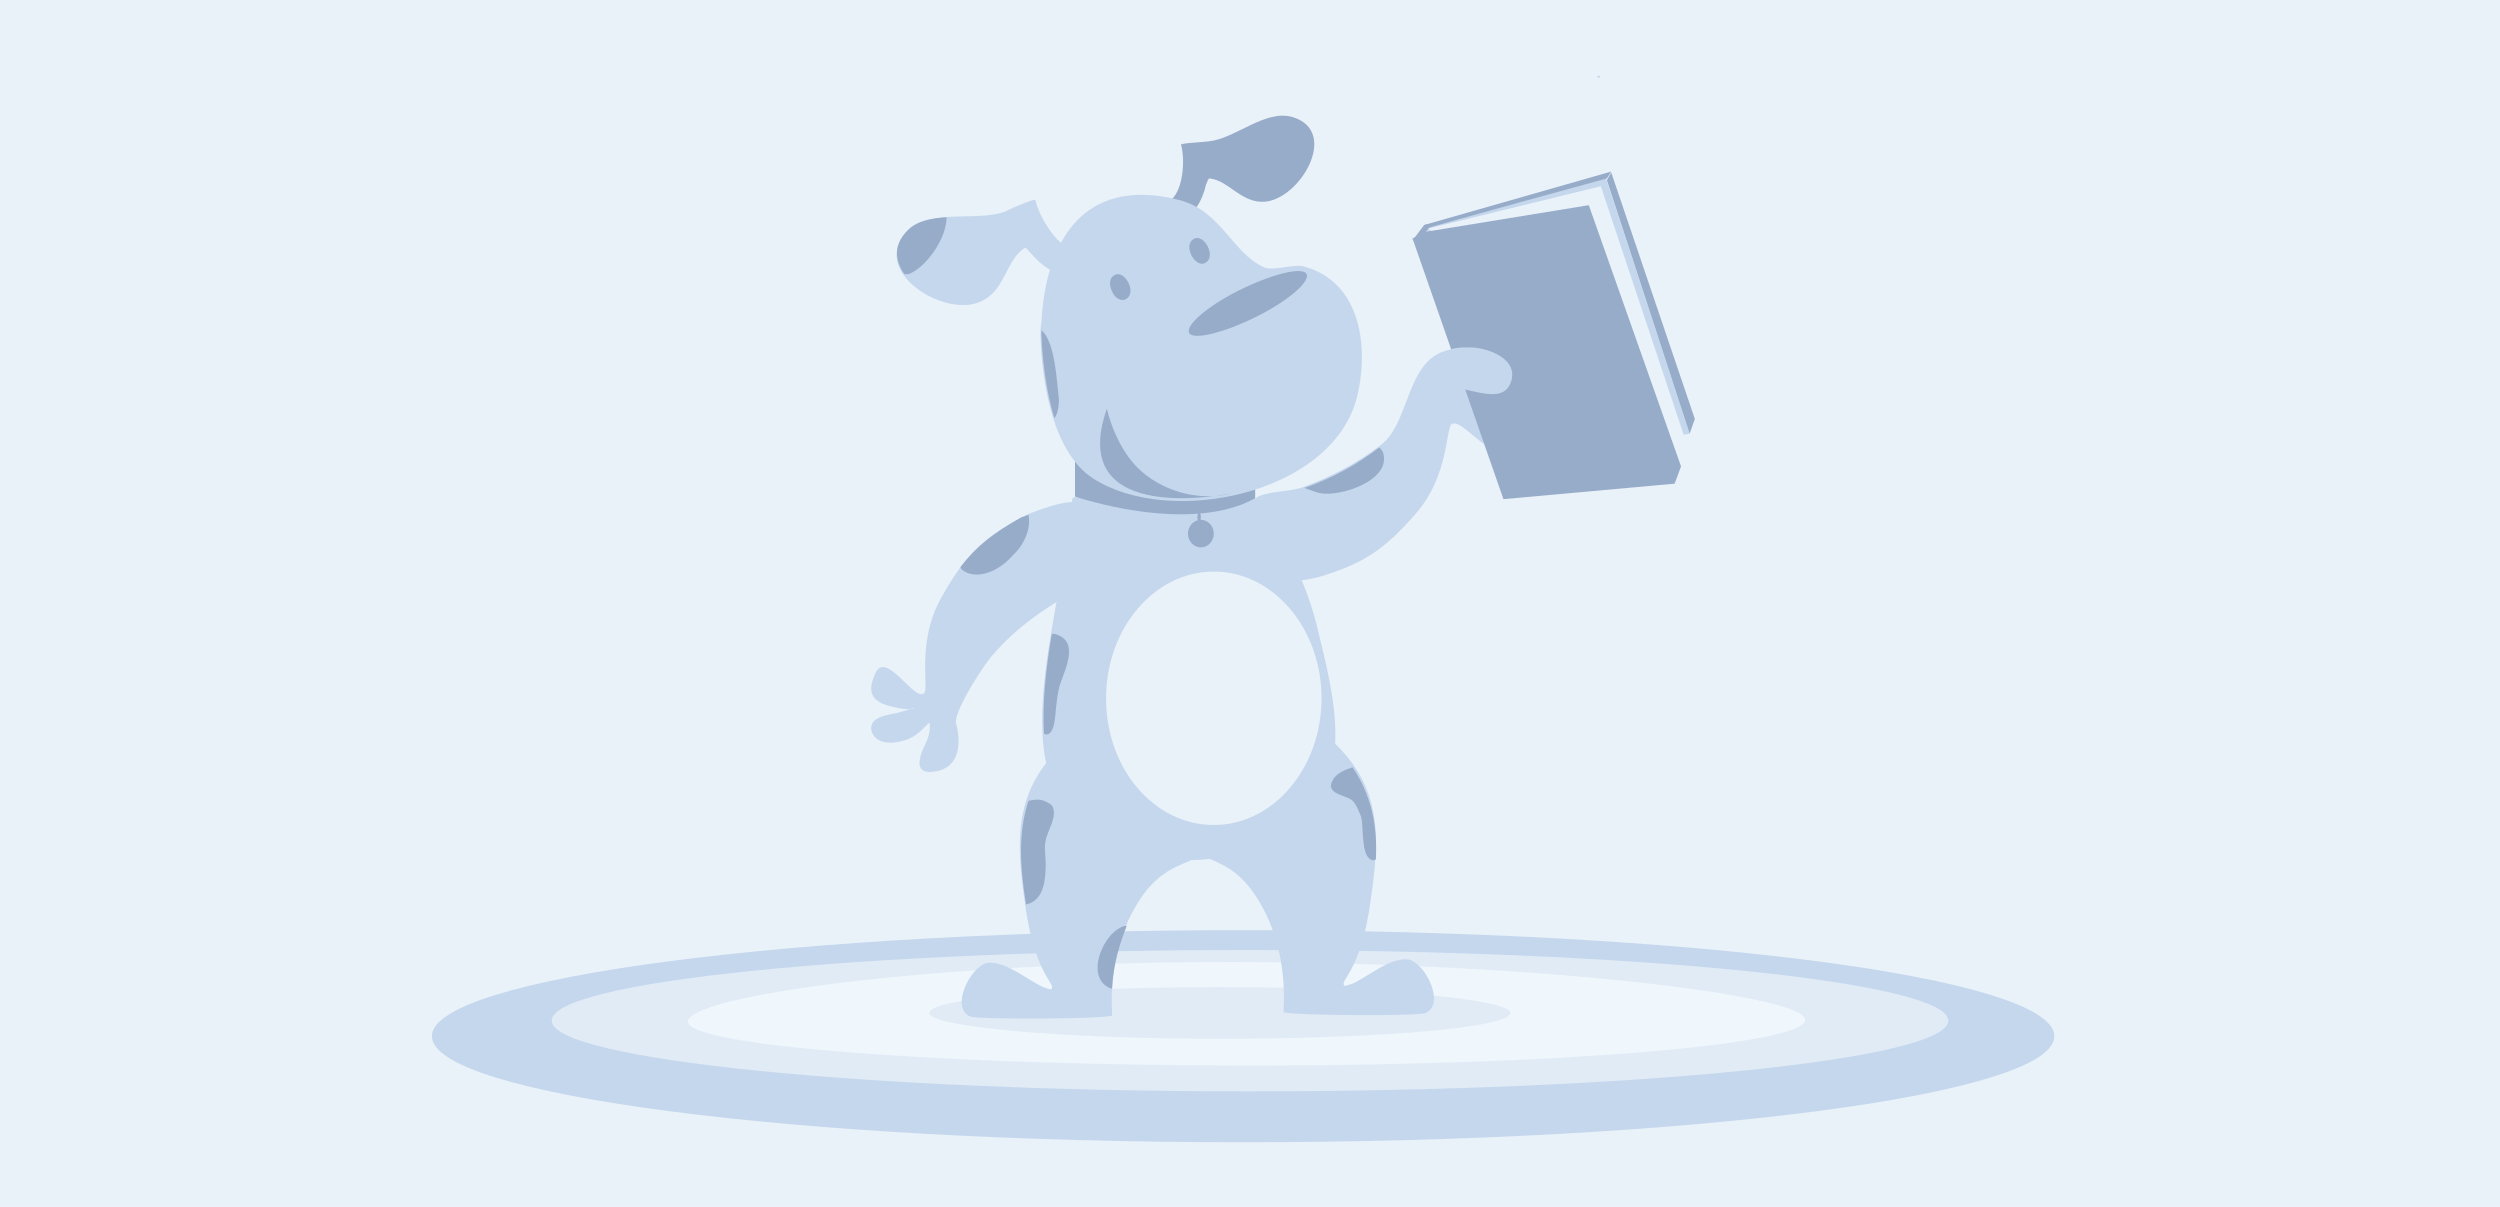 <svg enable-background="new 0 0 290 140" viewBox="0 0 290 140" xmlns="http://www.w3.org/2000/svg"><g clip-rule="evenodd" fill-rule="evenodd"><path d="m0-2.3h290v142.3h-290z" fill="#e9f1f9"/><path d="m-11.3-39.5c-2.4-2.4-3.5-3.1-6.8-4.7" fill="#e1ebf6"/><path d="m50.1 120.2c0 6.8 42.1 12.3 94.1 12.3s94.1-5.5 94.1-12.3-42.1-12.3-94.1-12.3-94.1 5.5-94.1 12.3z" fill="#c5d7ed"/><path d="m64 118.4c0 4.5 36.3 8.2 81 8.2s81-3.7 81-8.2-36.3-8.2-81-8.2c-44.8 0-81 3.6-81 8.2z" fill="#e1ebf6"/><path d="m79.8 118.5c0 2.9 30.2 5.1 65.6 5.1s64-2.4 64-5.3-31.6-6.7-66.9-6.7c-35.4 0-62.7 4-62.7 6.9z" fill="#eff6fc"/><path d="m107.8 117.5c0-1.7 15.1-3 33.7-3s33.7 1.4 33.7 3c0 1.7-15.1 3-33.7 3s-33.7-1.4-33.7-3z" fill="#e1ebf6"/><path d="m166 26.2 20.3-5.5 9.7 29.6-20.3 4.1-10.8-26.9z" fill="#c5d7ed"/><path d="m165.7 26.5 20-4.9 9.8 29.4-.8 2.3z" fill="#e9f1f9"/><path d="m194.3 56 .7-1.9-10.7-30.3-19 3.1-1.5.8" fill="#97acc9"/><path d="m124.4 57.8c-1.6 16.7-10 36 6.8 40.7 3.6 1 8.9 3 17.8-1.9 8.9-4.8 5.5-16.7 4-23-1.4-6.3-4.3-11.4-7.3-15.6s-10.4-.4-14.9-.3c-1.6.1-6.3-.3-6.4.1z" fill="#c5d7ed"/><path d="m124.7 52.7v4.9s13.1 4.5 20.9.2v-4.1z" fill="#97acc9"/><path d="m135.5 23.4c1.8-.9 2-5 1.5-6.6-.1-.2 2.5-.3 3.2-.4 3.1-.3 6.6-3.8 9.8-2.8 5.4 1.7.8 9.5-3.3 9.8-2.7.2-4.2-2.5-6.4-2.7-.2 0-.3.6-.4.7-.4 1.8-1.5 4.1-3.6 4.1" fill="#97acc9"/><path d="m120.7 38.8c.1 5.1 1.3 13.6 6.1 16.7 8.8 5.7 27.7 1.9 30.6-9.4 1.4-5.6.6-13.4-6.2-15.2-1.2-.3-3.6.6-4.6.1-3.7-1.7-4.9-6.5-9.8-7.8-11.4-2.9-15.6 5.2-16 14.4 0 0-.1-.2-.1 1.2z" fill="#c5d7ed"/><path d="m125.1 29.1c-2.3 0-4.6-4-5-5.9 0-.2-2.7.9-3.4 1.3-3.3 1.3-8.7-.4-11.4 2.3-4.6 4.6 4.2 10.1 8.4 8.2 2.9-1.2 2.9-4.7 5.1-6.2.2-.2.6.4.7.5 1.4 1.6 3.6 3.4 5.8 2.3" fill="#c5d7ed"/><path d="m137.9 38.5c-.2-1 2.6-3.3 6.4-5.1s7.1-2.5 7.3-1.5-2.6 3.3-6.4 5.1-7.1 2.5-7.3 1.5z" fill="#97acc9"/><path d="m128.4 47.4s.8 4 3.5 6.8c2.6 2.6 6.9 4.1 11.1 3 0 0-19.5 4.2-14.6-9.8z" fill="#97acc9"/><path d="m129 33.8c-.4-.8-.3-1.6.3-1.9.5-.3 1.2.1 1.6.9s.3 1.6-.3 1.9c-.5.3-1.3-.1-1.6-.9z" fill="#97acc9"/><path d="m138.2 29.6c-.4-.8-.3-1.6.3-1.9.5-.3 1.2.1 1.6.9s.3 1.6-.3 1.9c-.5.3-1.2-.1-1.6-.9z" fill="#97acc9"/><path d="m128.8 111.3c.2-.5 0-.3.4-.5" fill="#c5d7ed"/><path d="m126.7 83.4c-1.1-.1-3 2.6-3.7 3.3-5.5 5.3-5.1 11.2-4.1 18.1 1.1 8.2 3.5 9.2 3.1 9.9-.1.2-.9-.2-1-.2-1.8-.8-4.4-3.1-6.5-2.8-1.9.4-4.3 5.1-2 6.2.8.4 16 .3 16.5-.1.1-.1-.8-6.6 2.7-12.6 3.3-5.8 7.1-4.6 8.2-6.8s.7-4.2-.3-6.8c-1.3-3.3-10.1-19.1-10.6-10.2z" fill="#c5d7ed"/><path d="m151.2 83c1.1-.1 3 2.6 3.7 3.3 5.5 5.3 5.1 11.2 4.1 18.1-1.1 8.2-3.5 9.2-3.1 9.9.1.2.9-.2 1-.2 1.8-.8 4.4-3.1 6.5-2.8 1.9.4 4.3 5.1 2 6.2-.8.4-16 .3-16.5-.1-.1-.1.8-6.6-2.7-12.6-3.3-5.8-7.1-4.6-8.2-6.8s-.7-4.2.3-6.8c1.3-3.3 10.1-19.1 10.6-10.2z" fill="#c5d7ed"/><path d="m125.4 58.6c-.6-1.2-6 .9-6.9 1.4-4.5 2.5-6.6 4.4-9.4 9.5s-1.3 10.4-1.9 10.9c-1.1 1.1-4.5-5.2-5.7-2.2-.6 1.4-1 3 1.7 3.7 2.6.7 2.9.2 2.9.2s-1.6.5-2 .6c-.9.2-3.4.4-3 2.1.6 2 3.6 1.4 4.9.6.7-.4 1.8-1.6 1.8-1.6s.3.9-.4 2.4c-.7 1.4-1.6 3.7 1 3.3 3.6-.5 2.8-4.6 2.5-5.6-.3-1.1 2.5-5.7 3.9-7.5 2.2-2.7 4.9-4.8 7.8-6.6 1.5-.9 4-1.2 5.2-2.4" fill="#c5d7ed"/><path d="m146.1 66.9c.3 1.3 6.1.3 7 0 4.9-1.5 7.4-3 11.2-7.4s3.4-9.9 4.1-10.3c1.3-.8 4.8 4.9 5.9 1.8.8-2.3-2.2-.9-1-2.5 1.2-1.7 3.2-2.4 3.1-4.1-.1-2.1-4.3-.4-5.7.2-.7.3.3.9.3.9s4.2-4.7-1.1-5c-7-.5-5.9 8.2-9.7 11.1-2.7 2.1-5.8 3.7-9 4.9-1.6.6-4.2.4-5.6 1.3" fill="#c5d7ed"/><path d="m174.4 57.9-10.5-30.1 6.4-1 13.3-2 9.3 27.1 1.4 4.2z" fill="#97acc9"/><path d="m165.8 26.4c.5-.2 20.6-5.7 20.6-5.7l.5-.8-21.7 6.2s.5.4.6.3z" fill="#97acc9"/><path d="m185.3 8.8h.3v.2h-.3z" fill="#c5d7ed"/><path d="m164 27.7 1.2-1.6 1-.2-.8 1z" fill="#97acc9"/><path d="m186.9 20 9.7 28.6-.6 1.7-9.6-29.4" fill="#97acc9"/><path d="m167.6 41c.5-.7 1.9-.7 2.6-.7 2.2-.1 6.2 1.3 5 4.2-1.3 3.1-6.8-.9-8.2 1" fill="#c5d7ed"/><g fill="#97acc9"><path d="m119.3 59.7c-.2.1-.7.3-.8.3-3.2 1.8-5.2 3.3-7.1 5.8.1.1.1.2.1.2 1.4 1.3 4.1.6 6-1.6 1.5-1.4 2.1-3.3 1.8-4.7z"/><path d="m122.2 73.5c-.1 0-.1.1-.2.1-.7 4.1-1.1 8-.9 11.5.1 0 .1.1.2.1 1.1.1 1.1-2.4 1.2-3.1.1-.9.2-1.9.5-2.8.6-1.8 2.3-5.1-.8-5.8z"/><path d="m160 51.9c-2.6 2-5.5 3.6-8.7 4.7.6.2 1.3.5 1.8.6 2.3.5 8.5-1.5 7.3-4.8-.2-.3-.3-.4-.4-.5z"/><path d="m120.8 38.3v.5c.1 2.7.5 6.4 1.5 9.7.5-.5.6-2.1.5-2.5-.2-1.6-.4-6.4-2-7.7z"/><path d="m109.8 25.2c-1.7.1-3.4.4-4.5 1.5-1.7 1.7-1.5 3.5-.4 5.1h.5c1.9-.7 4.4-4 4.4-6.6z"/><path d="m120.8 92.8c-.5-.1-1 0-1.5.1-1.2 3.7-1 7.5-.3 11.9v.1h.1c2.1-.5 2.2-3.1 2.2-4.8 0-.8-.2-1.7 0-2.6.2-1.2 1.5-2.9.7-4.1-.4-.3-.8-.5-1.2-.6z"/><path d="m156.9 89c-.9.3-1.9.7-2.3 1.5-.9 1.6 1.4 1.7 2.2 2.3.5.4.7 1.1 1 1.7.5 1-.1 5.1 1.5 5.3.1 0 .2-.1.3-.1.2-3.9-.5-7.4-2.7-10.7z"/><path d="m129.2 110.8-.4.5c.2-.5 0-.3.4-.5z"/></g><path d="m128.8 111.3c.2-.5 0-.3.4-.5" fill="#c5d7ed"/><path d="m130.5 107.4c-2.5.6-4.7 5.9-1.8 7.2.1.1.2 0 .3.1.1-2 .5-4.3 1.7-7.3 0 0-.1 0-.2 0z" fill="#97acc9"/><path d="m138.9 60c0-.3.1-.6.2-.6s.2.3.2.6-.1.6-.2.6-.2-.3-.2-.6z" fill="#97acc9"/><path d="m137.8 61.9c0-.9.7-1.6 1.5-1.6s1.5.7 1.5 1.6-.7 1.6-1.5 1.6-1.5-.7-1.5-1.6z" fill="#97acc9"/><path d="m128.3 81c0-8.1 5.6-14.7 12.5-14.7s12.5 6.6 12.5 14.7-5.6 14.7-12.5 14.7-12.5-6.5-12.5-14.7z" fill="#e9f1f9"/></g></svg>
